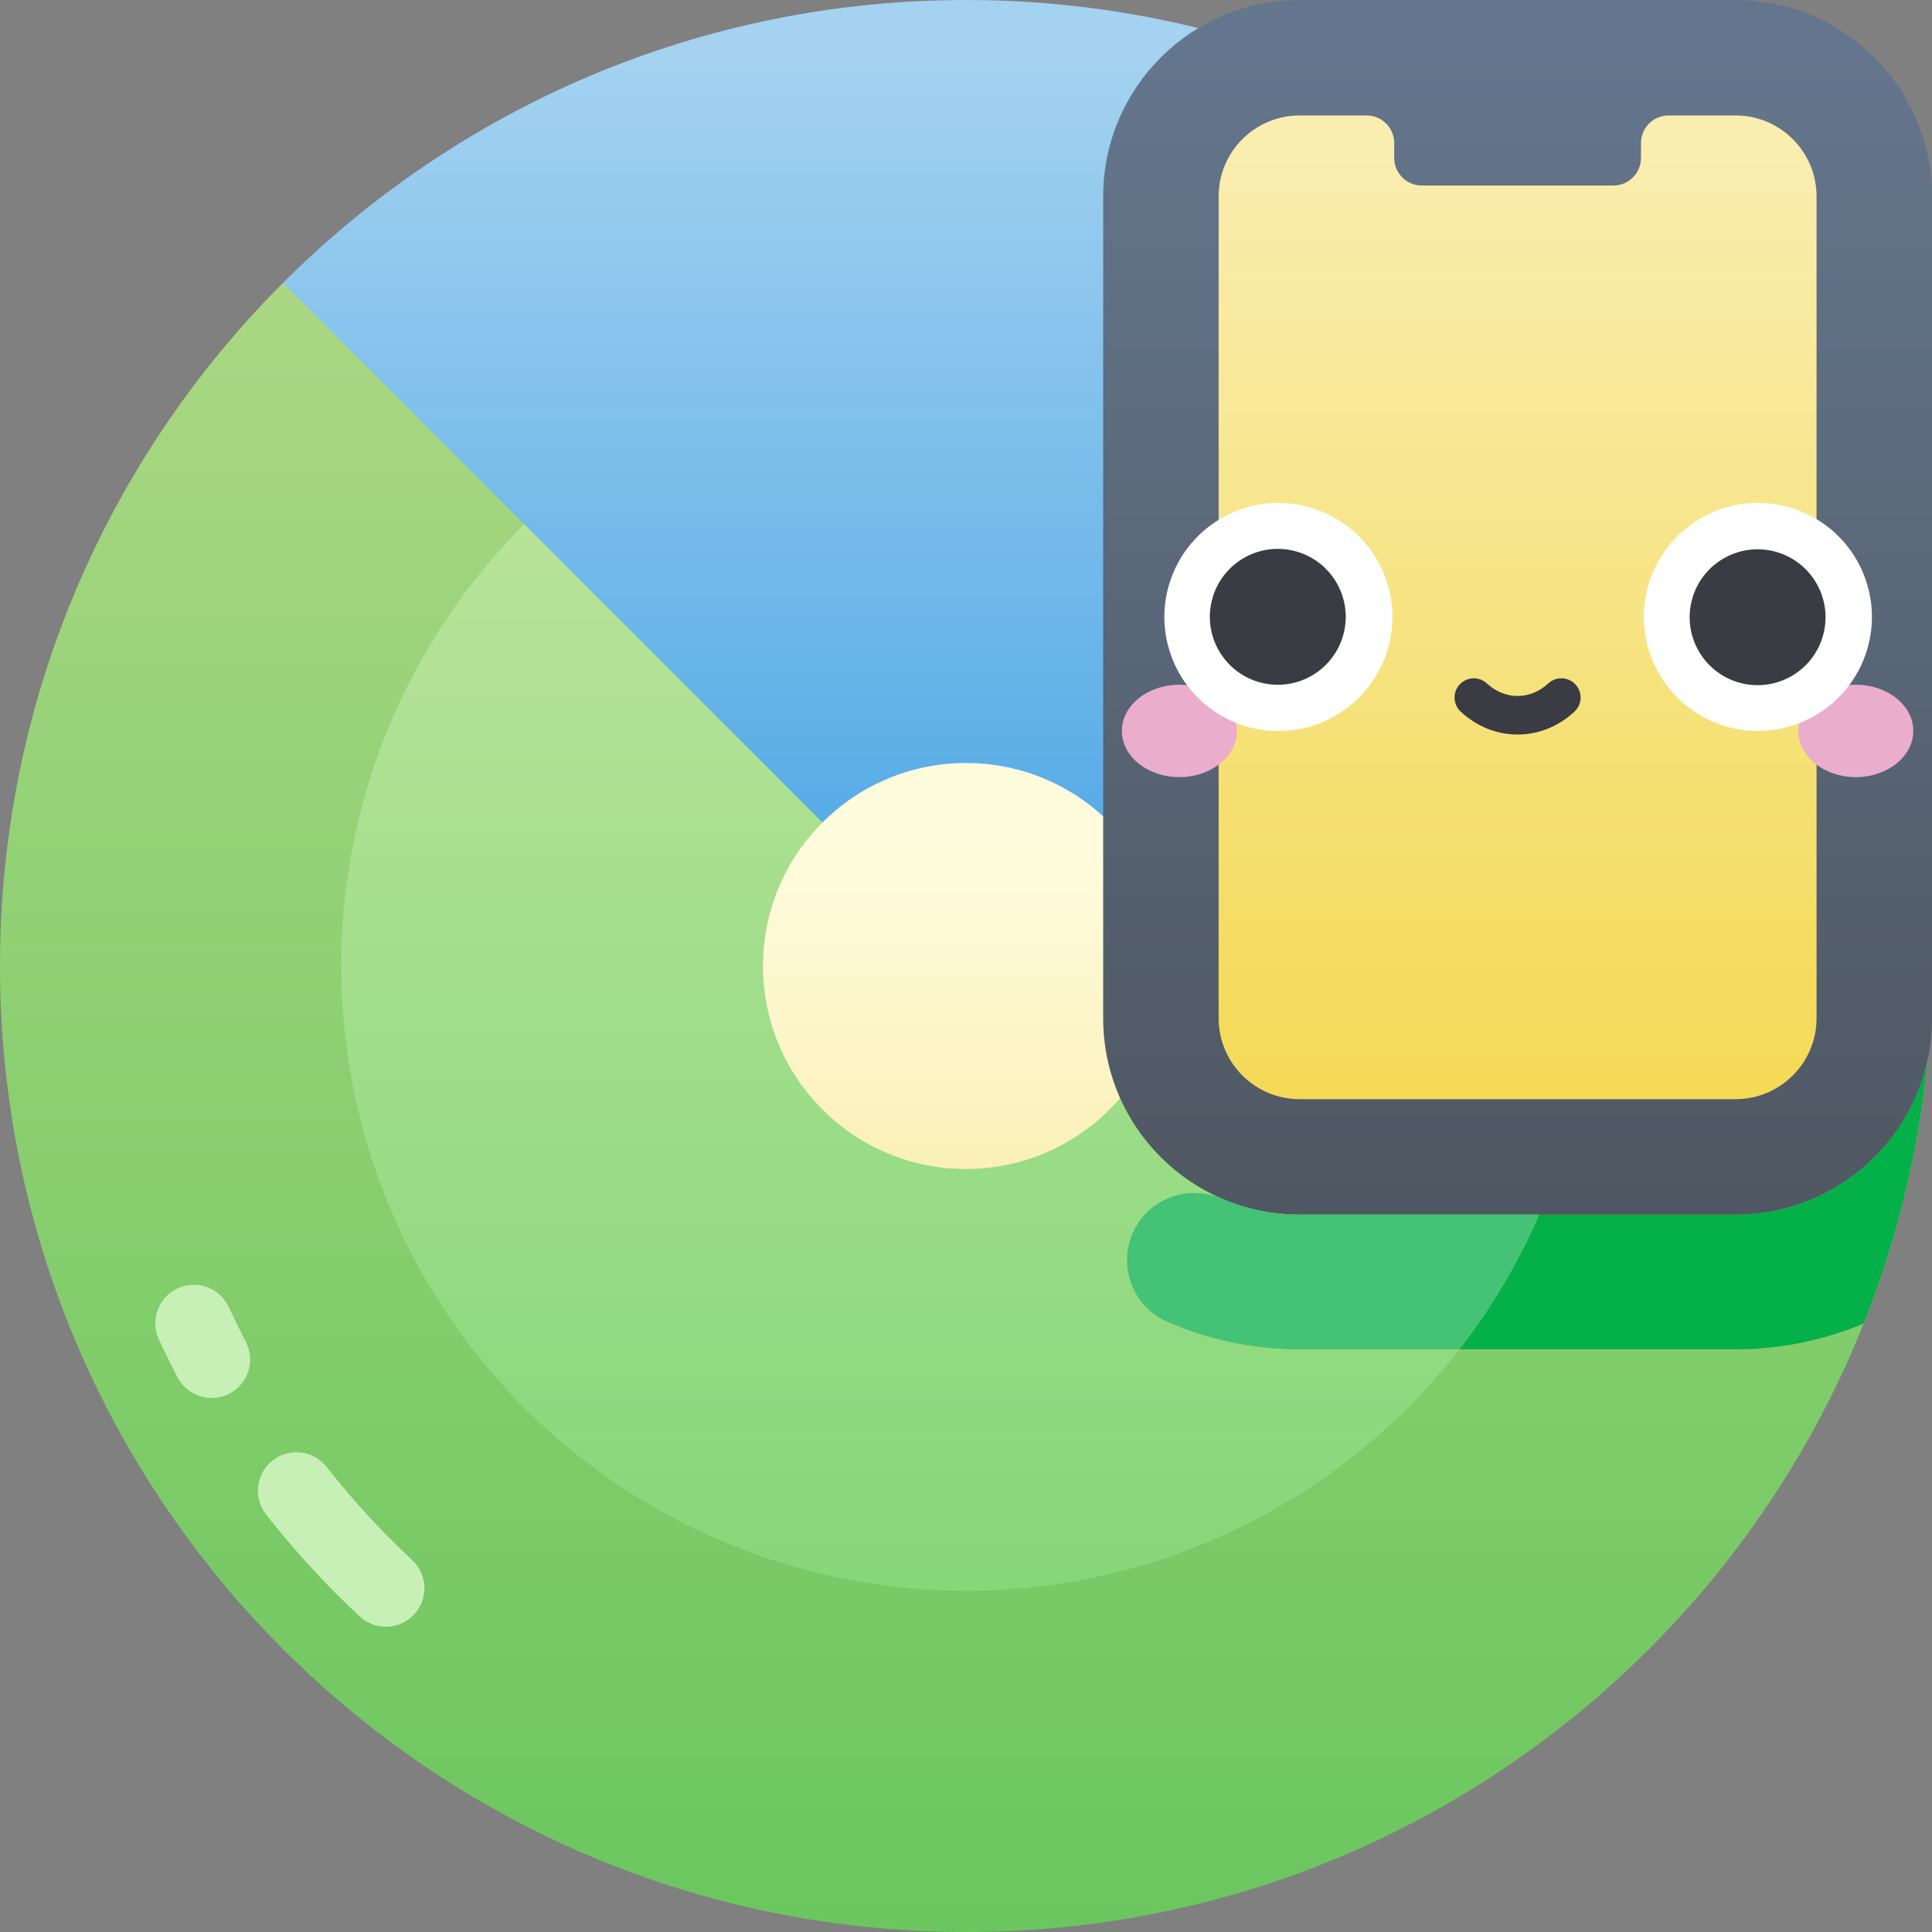 <svg id="Capa_1" enable-background="new 0 0 502 502" height="512" viewBox="0 0 502 502" width="512" xmlns="http://www.w3.org/2000/svg" xmlns:xlink="http://www.w3.org/1999/xlink"><rect x="0" y="0" width="502" height="502" fill="#808080" stroke="none"/><linearGradient id="SVGID_1_" gradientUnits="userSpaceOnUse" x1="251" x2="251" y1="507.885" y2="35.456"><stop offset="0" stop-color="#6ac65e"/><stop offset="1" stop-color="#afd986"/></linearGradient><linearGradient id="SVGID_2_" gradientUnits="userSpaceOnUse" x1="251" x2="251" y1="436.335" y2="76.024"><stop offset="0" stop-color="#81d676"/><stop offset="1" stop-color="#c3e6a1"/></linearGradient><linearGradient id="SVGID_3_" gradientUnits="userSpaceOnUse" x1="251" x2="251" y1="226.053" y2="14.239"><stop offset="0" stop-color="#53aae6"/><stop offset="1" stop-color="#a4d2f0"/></linearGradient><linearGradient id="SVGID_4_" gradientUnits="userSpaceOnUse" x1="251" x2="251" y1="323.275" y2="222.239"><stop offset="0" stop-color="#f9edaf"/><stop offset="1" stop-color="#fffcdd"/></linearGradient><linearGradient id="SVGID_5_" gradientUnits="userSpaceOnUse" x1="394.321" x2="394.321" y1="324.807" y2="12.987"><stop offset="0" stop-color="#4e5660"/><stop offset="1" stop-color="#64768d"/></linearGradient><linearGradient id="SVGID_6_" gradientUnits="userSpaceOnUse" x1="394.321" x2="394.321" y1="293.057" y2="40.518"><stop offset="0" stop-color="#f4d952"/><stop offset="1" stop-color="#f9edaf"/></linearGradient><g><path d="m428.484 73.516c-61.123 0-290.478 0-354.968 0-45.422 45.422-73.516 108.172-73.516 177.484 0 138.624 112.377 251 251 251s251-112.376 251-251c0-69.312-28.094-132.062-73.516-177.484z" fill="url(#SVGID_1_)"/><path d="m337.683 350.602h113.277c11.791 0 23.034-2.388 33.276-6.7 8.566-21.486 14.246-44.433 16.568-68.365-5.023 22.912-25.425 40.065-49.844 40.065h-113.278z" fill="#04b048"/><circle cx="251" cy="251" fill="url(#SVGID_2_)" r="162.326"/><path d="m73.516 73.516 177.484 177.484s121.578-121.578 177.484-177.484c-45.422-45.422-108.172-73.516-177.484-73.516s-132.062 28.094-177.484 73.516z" fill="url(#SVGID_3_)"/><circle cx="251" cy="251" fill="url(#SVGID_4_)" r="52.744"/><path d="m450.96 315.602h-113.278c-28.189 0-51.04-22.851-51.04-51.04v-213.522c0-28.189 22.852-51.04 51.04-51.04h113.278c28.189 0 51.04 22.851 51.04 51.04v213.522c0 28.188-22.851 51.04-51.04 51.04z" fill="url(#SVGID_5_)"/><path d="m450.96 30h-17.41c-3.959 0-7.168 3.209-7.168 7.168v3.868c0 3.959-3.209 7.168-7.168 7.168h-49.785c-3.959 0-7.168-3.209-7.168-7.168v-3.868c0-3.959-3.209-7.168-7.168-7.168h-17.41c-11.62 0-21.04 9.42-21.04 21.04v213.521c0 11.62 9.42 21.04 21.04 21.04h113.277c11.62 0 21.04-9.42 21.04-21.04v-213.521c0-11.62-9.42-21.04-21.04-21.04z" fill="url(#SVGID_6_)"/><g><ellipse cx="306.436" cy="189.92" fill="#eaadcd" rx="14.936" ry="12.003"/><ellipse cx="482.207" cy="189.92" fill="#eaadcd" rx="14.936" ry="12.003"/><ellipse cx="332.043" cy="160.303" fill="#fff" rx="29.618" ry="29.618" transform="matrix(.383 -.924 .924 .383 56.875 405.725)"/><ellipse cx="456.6" cy="160.303" fill="#fff" rx="29.618" ry="29.618" transform="matrix(.383 -.924 .924 .383 133.766 520.801)"/><g fill="#3b3b44"><g><ellipse cx="332.042" cy="160.303" rx="17.652" ry="17.652" transform="matrix(.189 -.982 .982 .189 111.84 456.039)"/><ellipse cx="456.6" cy="160.303" rx="17.652" ry="17.652" transform="matrix(.29 -.957 .957 .29 170.86 550.858)"/></g><path d="m394.321 190.862c-5.248 0-10.495-1.984-14.776-5.953-2.025-1.878-2.145-5.041-.268-7.066 1.878-2.026 5.043-2.143 7.066-.268 4.697 4.355 11.257 4.355 15.954.001 2.024-1.877 5.188-1.759 7.065.267 1.878 2.024 1.759 5.188-.267 7.065-4.279 3.97-9.527 5.954-14.774 5.954z"/></g></g><path d="m337.682 315.602c-7.16 0-13.973-1.477-20.155-4.141-7.041-3.034-15.217-1.371-20.29 4.378-7.814 8.857-4.81 22.81 6.005 27.558 10.55 4.631 22.199 7.205 34.44 7.205h41.494c8.311-10.68 15.313-22.427 20.773-35z" fill="#44c276"/><g fill="#c7f0b6"><path d="m55.008 363.246c-3.606 0-7.088-1.955-8.873-5.373-1.683-3.223-3.313-6.535-4.846-9.846-2.32-5.012-.139-10.955 4.873-13.275s10.956-.139 13.275 4.873c1.399 3.022 2.889 6.047 4.426 8.99 2.557 4.896.66 10.937-4.235 13.493-1.478.772-3.061 1.138-4.62 1.138z"/><path d="m100.271 422.681c-2.443 0-4.892-.89-6.819-2.688-8.749-8.16-16.929-17.07-24.312-26.482-3.408-4.345-2.649-10.631 1.696-14.04 4.344-3.406 10.632-2.65 14.04 1.696 6.746 8.6 14.222 16.742 22.218 24.2 4.038 3.767 4.259 10.095.491 14.134-1.968 2.112-4.638 3.18-7.314 3.18z"/></g></g></svg>
